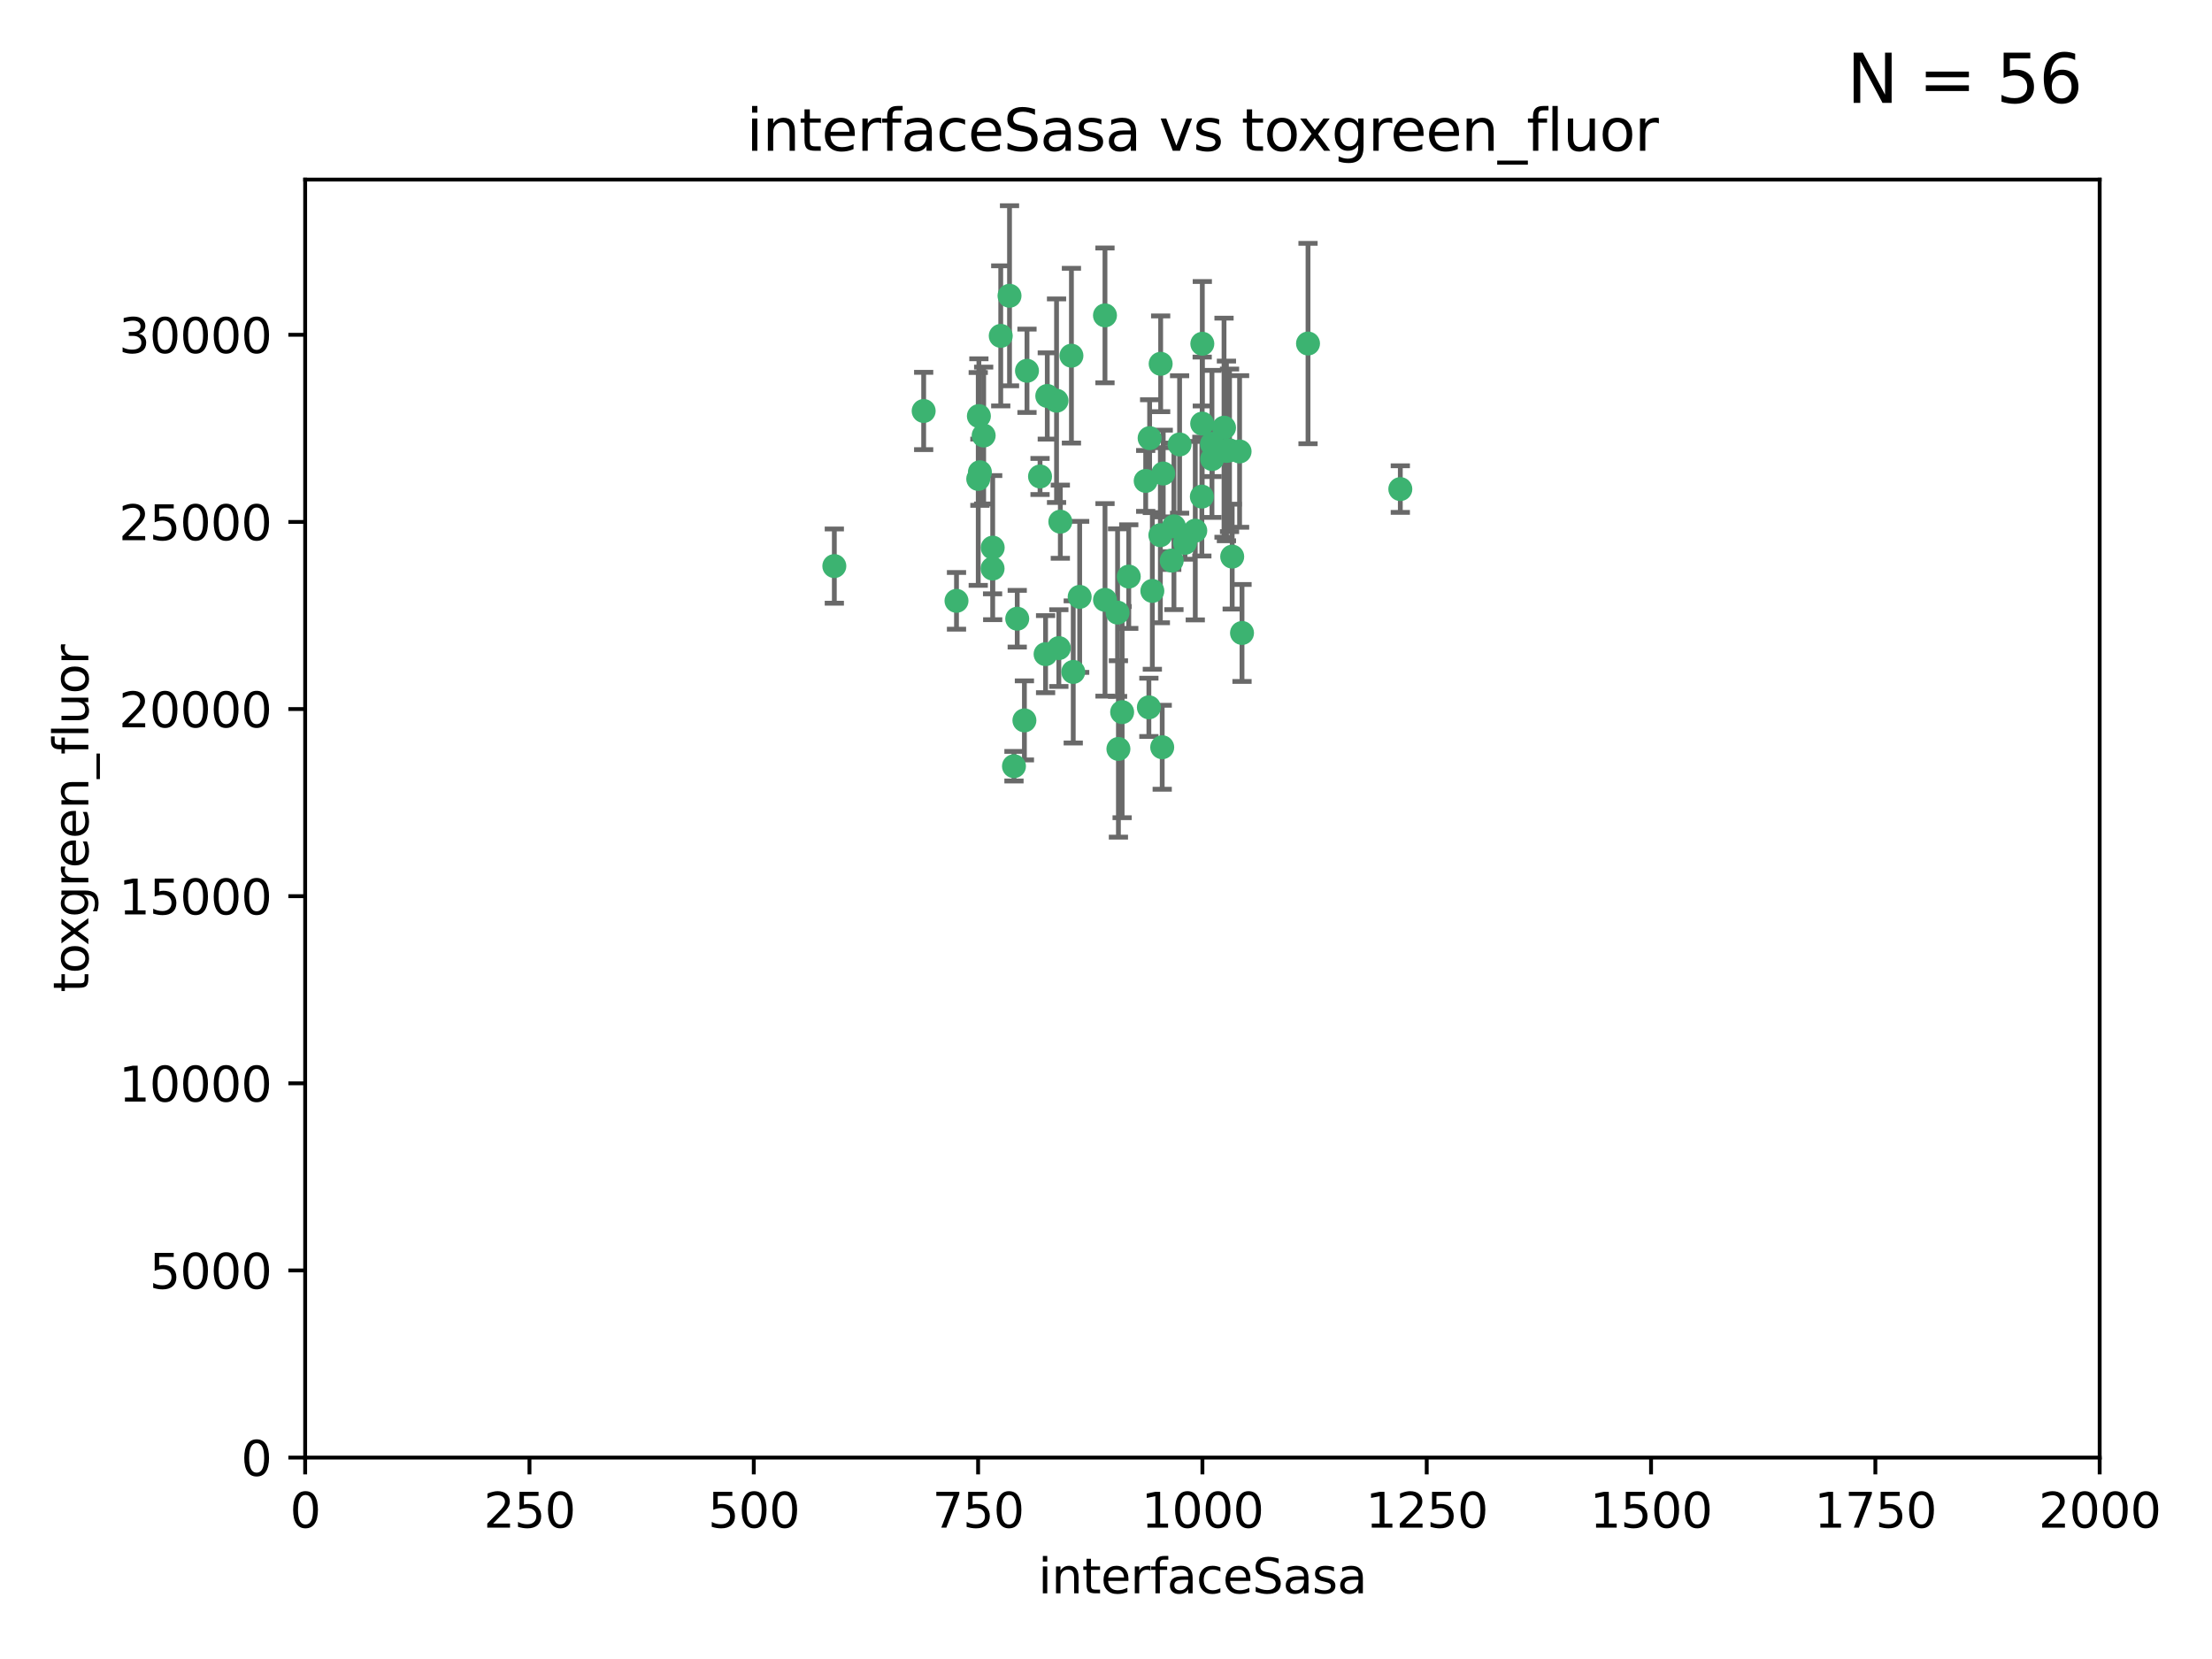 <?xml version="1.0" encoding="utf-8" standalone="no"?>
<!DOCTYPE svg PUBLIC "-//W3C//DTD SVG 1.1//EN"
  "http://www.w3.org/Graphics/SVG/1.1/DTD/svg11.dtd">
<svg xmlns:xlink="http://www.w3.org/1999/xlink" width="460.8pt" height="345.6pt" viewBox="0 0 460.8 345.6" xmlns="http://www.w3.org/2000/svg" version="1.1">
 <defs>
  <style type="text/css">*{stroke-linejoin: round; stroke-linecap: butt}</style>
 </defs>
 <g id="figure_1">
  <g id="patch_1">
   <path d="M 0 345.6 
L 460.8 345.6 
L 460.8 0 
L 0 0 
z
" style="fill: #ffffff"/>
  </g>
  <g id="axes_1">
   <g id="patch_2">
    <path d="M 63.571 303.64 
L 437.4 303.64 
L 437.4 37.411 
L 63.571 37.411 
z
" style="fill: #ffffff"/>
   </g>
   <g id="PathCollection_1">
    <defs>
     <path id="mf16849a283" d="M 0 1.118 
C 0.297 1.118 0.581 1 0.791 0.791 
C 1 0.581 1.118 0.297 1.118 0 
C 1.118 -0.297 1 -0.581 0.791 -0.791 
C 0.581 -1 0.297 -1.118 0 -1.118 
C -0.297 -1.118 -0.581 -1 -0.791 -0.791 
C -1 -0.581 -1.118 -0.297 -1.118 0 
C -1.118 0.297 -1 0.581 -0.791 0.791 
C -0.581 1 -0.297 1.118 0 1.118 
z
" style="stroke: #3cb371"/>
    </defs>
    <g clip-path="url(#p02c63dbb1c)">
     <use xlink:href="#mf16849a283" x="272.484" y="71.562" style="fill: #3cb371; stroke: #3cb371"/>
     <use xlink:href="#mf16849a283" x="242.323" y="98.642" style="fill: #3cb371; stroke: #3cb371"/>
     <use xlink:href="#mf16849a283" x="248.998" y="110.547" style="fill: #3cb371; stroke: #3cb371"/>
     <use xlink:href="#mf16849a283" x="239.489" y="91.274" style="fill: #3cb371; stroke: #3cb371"/>
     <use xlink:href="#mf16849a283" x="250.437" y="88.246" style="fill: #3cb371; stroke: #3cb371"/>
     <use xlink:href="#mf16849a283" x="218.168" y="82.485" style="fill: #3cb371; stroke: #3cb371"/>
     <use xlink:href="#mf16849a283" x="254.987" y="89.097" style="fill: #3cb371; stroke: #3cb371"/>
     <use xlink:href="#mf16849a283" x="220.886" y="108.676" style="fill: #3cb371; stroke: #3cb371"/>
     <use xlink:href="#mf16849a283" x="241.787" y="75.786" style="fill: #3cb371; stroke: #3cb371"/>
     <use xlink:href="#mf16849a283" x="258.229" y="94.046" style="fill: #3cb371; stroke: #3cb371"/>
     <use xlink:href="#mf16849a283" x="232.987" y="156.019" style="fill: #3cb371; stroke: #3cb371"/>
     <use xlink:href="#mf16849a283" x="230.194" y="124.965" style="fill: #3cb371; stroke: #3cb371"/>
     <use xlink:href="#mf16849a283" x="255.489" y="93.933" style="fill: #3cb371; stroke: #3cb371"/>
     <use xlink:href="#mf16849a283" x="256.689" y="115.953" style="fill: #3cb371; stroke: #3cb371"/>
     <use xlink:href="#mf16849a283" x="244.553" y="109.646" style="fill: #3cb371; stroke: #3cb371"/>
     <use xlink:href="#mf16849a283" x="250.368" y="103.453" style="fill: #3cb371; stroke: #3cb371"/>
     <use xlink:href="#mf16849a283" x="230.187" y="65.701" style="fill: #3cb371; stroke: #3cb371"/>
     <use xlink:href="#mf16849a283" x="240.054" y="123.098" style="fill: #3cb371; stroke: #3cb371"/>
     <use xlink:href="#mf16849a283" x="246.854" y="113.087" style="fill: #3cb371; stroke: #3cb371"/>
     <use xlink:href="#mf16849a283" x="223.198" y="74.096" style="fill: #3cb371; stroke: #3cb371"/>
     <use xlink:href="#mf16849a283" x="258.734" y="131.86" style="fill: #3cb371; stroke: #3cb371"/>
     <use xlink:href="#mf16849a283" x="256.134" y="93.812" style="fill: #3cb371; stroke: #3cb371"/>
     <use xlink:href="#mf16849a283" x="233.762" y="148.348" style="fill: #3cb371; stroke: #3cb371"/>
     <use xlink:href="#mf16849a283" x="235.142" y="120.112" style="fill: #3cb371; stroke: #3cb371"/>
     <use xlink:href="#mf16849a283" x="220.097" y="83.475" style="fill: #3cb371; stroke: #3cb371"/>
     <use xlink:href="#mf16849a283" x="241.725" y="111.491" style="fill: #3cb371; stroke: #3cb371"/>
     <use xlink:href="#mf16849a283" x="238.669" y="100.184" style="fill: #3cb371; stroke: #3cb371"/>
     <use xlink:href="#mf16849a283" x="252.51" y="95.627" style="fill: #3cb371; stroke: #3cb371"/>
     <use xlink:href="#mf16849a283" x="206.772" y="118.44" style="fill: #3cb371; stroke: #3cb371"/>
     <use xlink:href="#mf16849a283" x="244.091" y="116.779" style="fill: #3cb371; stroke: #3cb371"/>
     <use xlink:href="#mf16849a283" x="211.908" y="128.887" style="fill: #3cb371; stroke: #3cb371"/>
     <use xlink:href="#mf16849a283" x="213.404" y="150.071" style="fill: #3cb371; stroke: #3cb371"/>
     <use xlink:href="#mf16849a283" x="204.131" y="98.37" style="fill: #3cb371; stroke: #3cb371"/>
     <use xlink:href="#mf16849a283" x="245.731" y="92.588" style="fill: #3cb371; stroke: #3cb371"/>
     <use xlink:href="#mf16849a283" x="216.658" y="99.258" style="fill: #3cb371; stroke: #3cb371"/>
     <use xlink:href="#mf16849a283" x="204.916" y="90.728" style="fill: #3cb371; stroke: #3cb371"/>
     <use xlink:href="#mf16849a283" x="192.417" y="85.613" style="fill: #3cb371; stroke: #3cb371"/>
     <use xlink:href="#mf16849a283" x="206.796" y="114.081" style="fill: #3cb371; stroke: #3cb371"/>
     <use xlink:href="#mf16849a283" x="291.711" y="101.886" style="fill: #3cb371; stroke: #3cb371"/>
     <use xlink:href="#mf16849a283" x="224.916" y="124.337" style="fill: #3cb371; stroke: #3cb371"/>
     <use xlink:href="#mf16849a283" x="250.465" y="71.61" style="fill: #3cb371; stroke: #3cb371"/>
     <use xlink:href="#mf16849a283" x="199.256" y="125.166" style="fill: #3cb371; stroke: #3cb371"/>
     <use xlink:href="#mf16849a283" x="220.577" y="135.009" style="fill: #3cb371; stroke: #3cb371"/>
     <use xlink:href="#mf16849a283" x="242.11" y="155.667" style="fill: #3cb371; stroke: #3cb371"/>
     <use xlink:href="#mf16849a283" x="223.577" y="139.974" style="fill: #3cb371; stroke: #3cb371"/>
     <use xlink:href="#mf16849a283" x="208.473" y="69.968" style="fill: #3cb371; stroke: #3cb371"/>
     <use xlink:href="#mf16849a283" x="203.92" y="86.674" style="fill: #3cb371; stroke: #3cb371"/>
     <use xlink:href="#mf16849a283" x="239.332" y="147.35" style="fill: #3cb371; stroke: #3cb371"/>
     <use xlink:href="#mf16849a283" x="210.301" y="61.614" style="fill: #3cb371; stroke: #3cb371"/>
     <use xlink:href="#mf16849a283" x="252.476" y="92.47" style="fill: #3cb371; stroke: #3cb371"/>
     <use xlink:href="#mf16849a283" x="203.785" y="99.771" style="fill: #3cb371; stroke: #3cb371"/>
     <use xlink:href="#mf16849a283" x="213.94" y="77.242" style="fill: #3cb371; stroke: #3cb371"/>
     <use xlink:href="#mf16849a283" x="211.23" y="159.611" style="fill: #3cb371; stroke: #3cb371"/>
     <use xlink:href="#mf16849a283" x="232.811" y="127.616" style="fill: #3cb371; stroke: #3cb371"/>
     <use xlink:href="#mf16849a283" x="217.815" y="136.272" style="fill: #3cb371; stroke: #3cb371"/>
     <use xlink:href="#mf16849a283" x="173.806" y="117.924" style="fill: #3cb371; stroke: #3cb371"/>
    </g>
   </g>
   <g id="matplotlib.axis_1">
    <g id="xtick_1">
     <g id="line2d_1">
      <defs>
       <path id="m294e68f2b3" d="M 0 0 
L 0 3.5 
" style="stroke: #000000; stroke-width: 0.8"/>
      </defs>
      <g>
       <use xlink:href="#m294e68f2b3" x="63.571" y="303.64" style="stroke: #000000; stroke-width: 0.8"/>
      </g>
     </g>
     <g id="text_1">
      <!-- 0 -->
      <g transform="translate(60.39 318.238)scale(0.1 -0.1)">
       <defs>
        <path id="DejaVuSans-30" d="M 2034 4250 
Q 1547 4250 1301 3770 
Q 1056 3291 1056 2328 
Q 1056 1369 1301 889 
Q 1547 409 2034 409 
Q 2525 409 2770 889 
Q 3016 1369 3016 2328 
Q 3016 3291 2770 3770 
Q 2525 4250 2034 4250 
z
M 2034 4750 
Q 2819 4750 3233 4129 
Q 3647 3509 3647 2328 
Q 3647 1150 3233 529 
Q 2819 -91 2034 -91 
Q 1250 -91 836 529 
Q 422 1150 422 2328 
Q 422 3509 836 4129 
Q 1250 4750 2034 4750 
z
" transform="scale(0.016)"/>
       </defs>
       <use xlink:href="#DejaVuSans-30"/>
      </g>
     </g>
    </g>
    <g id="xtick_2">
     <g id="line2d_2">
      <g>
       <use xlink:href="#m294e68f2b3" x="110.3" y="303.64" style="stroke: #000000; stroke-width: 0.8"/>
      </g>
     </g>
     <g id="text_2">
      <!-- 250 -->
      <g transform="translate(100.756 318.238)scale(0.1 -0.1)">
       <defs>
        <path id="DejaVuSans-32" d="M 1228 531 
L 3431 531 
L 3431 0 
L 469 0 
L 469 531 
Q 828 903 1448 1529 
Q 2069 2156 2228 2338 
Q 2531 2678 2651 2914 
Q 2772 3150 2772 3378 
Q 2772 3750 2511 3984 
Q 2250 4219 1831 4219 
Q 1534 4219 1204 4116 
Q 875 4013 500 3803 
L 500 4441 
Q 881 4594 1212 4672 
Q 1544 4750 1819 4750 
Q 2544 4750 2975 4387 
Q 3406 4025 3406 3419 
Q 3406 3131 3298 2873 
Q 3191 2616 2906 2266 
Q 2828 2175 2409 1742 
Q 1991 1309 1228 531 
z
" transform="scale(0.016)"/>
        <path id="DejaVuSans-35" d="M 691 4666 
L 3169 4666 
L 3169 4134 
L 1269 4134 
L 1269 2991 
Q 1406 3038 1543 3061 
Q 1681 3084 1819 3084 
Q 2600 3084 3056 2656 
Q 3513 2228 3513 1497 
Q 3513 744 3044 326 
Q 2575 -91 1722 -91 
Q 1428 -91 1123 -41 
Q 819 9 494 109 
L 494 744 
Q 775 591 1075 516 
Q 1375 441 1709 441 
Q 2250 441 2565 725 
Q 2881 1009 2881 1497 
Q 2881 1984 2565 2268 
Q 2250 2553 1709 2553 
Q 1456 2553 1204 2497 
Q 953 2441 691 2322 
L 691 4666 
z
" transform="scale(0.016)"/>
       </defs>
       <use xlink:href="#DejaVuSans-32"/>
       <use xlink:href="#DejaVuSans-35" x="63.623"/>
       <use xlink:href="#DejaVuSans-30" x="127.246"/>
      </g>
     </g>
    </g>
    <g id="xtick_3">
     <g id="line2d_3">
      <g>
       <use xlink:href="#m294e68f2b3" x="157.028" y="303.64" style="stroke: #000000; stroke-width: 0.8"/>
      </g>
     </g>
     <g id="text_3">
      <!-- 500 -->
      <g transform="translate(147.485 318.238)scale(0.1 -0.1)">
       <use xlink:href="#DejaVuSans-35"/>
       <use xlink:href="#DejaVuSans-30" x="63.623"/>
       <use xlink:href="#DejaVuSans-30" x="127.246"/>
      </g>
     </g>
    </g>
    <g id="xtick_4">
     <g id="line2d_4">
      <g>
       <use xlink:href="#m294e68f2b3" x="203.757" y="303.64" style="stroke: #000000; stroke-width: 0.8"/>
      </g>
     </g>
     <g id="text_4">
      <!-- 750 -->
      <g transform="translate(194.213 318.238)scale(0.1 -0.1)">
       <defs>
        <path id="DejaVuSans-37" d="M 525 4666 
L 3525 4666 
L 3525 4397 
L 1831 0 
L 1172 0 
L 2766 4134 
L 525 4134 
L 525 4666 
z
" transform="scale(0.016)"/>
       </defs>
       <use xlink:href="#DejaVuSans-37"/>
       <use xlink:href="#DejaVuSans-35" x="63.623"/>
       <use xlink:href="#DejaVuSans-30" x="127.246"/>
      </g>
     </g>
    </g>
    <g id="xtick_5">
     <g id="line2d_5">
      <g>
       <use xlink:href="#m294e68f2b3" x="250.486" y="303.64" style="stroke: #000000; stroke-width: 0.8"/>
      </g>
     </g>
     <g id="text_5">
      <!-- 1000 -->
      <g transform="translate(237.761 318.238)scale(0.1 -0.1)">
       <defs>
        <path id="DejaVuSans-31" d="M 794 531 
L 1825 531 
L 1825 4091 
L 703 3866 
L 703 4441 
L 1819 4666 
L 2450 4666 
L 2450 531 
L 3481 531 
L 3481 0 
L 794 0 
L 794 531 
z
" transform="scale(0.016)"/>
       </defs>
       <use xlink:href="#DejaVuSans-31"/>
       <use xlink:href="#DejaVuSans-30" x="63.623"/>
       <use xlink:href="#DejaVuSans-30" x="127.246"/>
       <use xlink:href="#DejaVuSans-30" x="190.869"/>
      </g>
     </g>
    </g>
    <g id="xtick_6">
     <g id="line2d_6">
      <g>
       <use xlink:href="#m294e68f2b3" x="297.214" y="303.64" style="stroke: #000000; stroke-width: 0.8"/>
      </g>
     </g>
     <g id="text_6">
      <!-- 1250 -->
      <g transform="translate(284.489 318.238)scale(0.1 -0.1)">
       <use xlink:href="#DejaVuSans-31"/>
       <use xlink:href="#DejaVuSans-32" x="63.623"/>
       <use xlink:href="#DejaVuSans-35" x="127.246"/>
       <use xlink:href="#DejaVuSans-30" x="190.869"/>
      </g>
     </g>
    </g>
    <g id="xtick_7">
     <g id="line2d_7">
      <g>
       <use xlink:href="#m294e68f2b3" x="343.943" y="303.64" style="stroke: #000000; stroke-width: 0.8"/>
      </g>
     </g>
     <g id="text_7">
      <!-- 1500 -->
      <g transform="translate(331.218 318.238)scale(0.1 -0.1)">
       <use xlink:href="#DejaVuSans-31"/>
       <use xlink:href="#DejaVuSans-35" x="63.623"/>
       <use xlink:href="#DejaVuSans-30" x="127.246"/>
       <use xlink:href="#DejaVuSans-30" x="190.869"/>
      </g>
     </g>
    </g>
    <g id="xtick_8">
     <g id="line2d_8">
      <g>
       <use xlink:href="#m294e68f2b3" x="390.671" y="303.64" style="stroke: #000000; stroke-width: 0.8"/>
      </g>
     </g>
     <g id="text_8">
      <!-- 1750 -->
      <g transform="translate(377.946 318.238)scale(0.1 -0.1)">
       <use xlink:href="#DejaVuSans-31"/>
       <use xlink:href="#DejaVuSans-37" x="63.623"/>
       <use xlink:href="#DejaVuSans-35" x="127.246"/>
       <use xlink:href="#DejaVuSans-30" x="190.869"/>
      </g>
     </g>
    </g>
    <g id="xtick_9">
     <g id="line2d_9">
      <g>
       <use xlink:href="#m294e68f2b3" x="437.4" y="303.64" style="stroke: #000000; stroke-width: 0.8"/>
      </g>
     </g>
     <g id="text_9">
      <!-- 2000 -->
      <g transform="translate(424.675 318.238)scale(0.1 -0.1)">
       <use xlink:href="#DejaVuSans-32"/>
       <use xlink:href="#DejaVuSans-30" x="63.623"/>
       <use xlink:href="#DejaVuSans-30" x="127.246"/>
       <use xlink:href="#DejaVuSans-30" x="190.869"/>
      </g>
     </g>
    </g>
    <g id="text_10">
     <!-- interfaceSasa -->
     <g transform="translate(216.279 331.917)scale(0.1 -0.1)">
      <defs>
       <path id="DejaVuSans-69" d="M 603 3500 
L 1178 3500 
L 1178 0 
L 603 0 
L 603 3500 
z
M 603 4863 
L 1178 4863 
L 1178 4134 
L 603 4134 
L 603 4863 
z
" transform="scale(0.016)"/>
       <path id="DejaVuSans-6e" d="M 3513 2113 
L 3513 0 
L 2938 0 
L 2938 2094 
Q 2938 2591 2744 2837 
Q 2550 3084 2163 3084 
Q 1697 3084 1428 2787 
Q 1159 2491 1159 1978 
L 1159 0 
L 581 0 
L 581 3500 
L 1159 3500 
L 1159 2956 
Q 1366 3272 1645 3428 
Q 1925 3584 2291 3584 
Q 2894 3584 3203 3211 
Q 3513 2838 3513 2113 
z
" transform="scale(0.016)"/>
       <path id="DejaVuSans-74" d="M 1172 4494 
L 1172 3500 
L 2356 3500 
L 2356 3053 
L 1172 3053 
L 1172 1153 
Q 1172 725 1289 603 
Q 1406 481 1766 481 
L 2356 481 
L 2356 0 
L 1766 0 
Q 1100 0 847 248 
Q 594 497 594 1153 
L 594 3053 
L 172 3053 
L 172 3500 
L 594 3500 
L 594 4494 
L 1172 4494 
z
" transform="scale(0.016)"/>
       <path id="DejaVuSans-65" d="M 3597 1894 
L 3597 1613 
L 953 1613 
Q 991 1019 1311 708 
Q 1631 397 2203 397 
Q 2534 397 2845 478 
Q 3156 559 3463 722 
L 3463 178 
Q 3153 47 2828 -22 
Q 2503 -91 2169 -91 
Q 1331 -91 842 396 
Q 353 884 353 1716 
Q 353 2575 817 3079 
Q 1281 3584 2069 3584 
Q 2775 3584 3186 3129 
Q 3597 2675 3597 1894 
z
M 3022 2063 
Q 3016 2534 2758 2815 
Q 2500 3097 2075 3097 
Q 1594 3097 1305 2825 
Q 1016 2553 972 2059 
L 3022 2063 
z
" transform="scale(0.016)"/>
       <path id="DejaVuSans-72" d="M 2631 2963 
Q 2534 3019 2420 3045 
Q 2306 3072 2169 3072 
Q 1681 3072 1420 2755 
Q 1159 2438 1159 1844 
L 1159 0 
L 581 0 
L 581 3500 
L 1159 3500 
L 1159 2956 
Q 1341 3275 1631 3429 
Q 1922 3584 2338 3584 
Q 2397 3584 2469 3576 
Q 2541 3569 2628 3553 
L 2631 2963 
z
" transform="scale(0.016)"/>
       <path id="DejaVuSans-66" d="M 2375 4863 
L 2375 4384 
L 1825 4384 
Q 1516 4384 1395 4259 
Q 1275 4134 1275 3809 
L 1275 3500 
L 2222 3500 
L 2222 3053 
L 1275 3053 
L 1275 0 
L 697 0 
L 697 3053 
L 147 3053 
L 147 3500 
L 697 3500 
L 697 3744 
Q 697 4328 969 4595 
Q 1241 4863 1831 4863 
L 2375 4863 
z
" transform="scale(0.016)"/>
       <path id="DejaVuSans-61" d="M 2194 1759 
Q 1497 1759 1228 1600 
Q 959 1441 959 1056 
Q 959 750 1161 570 
Q 1363 391 1709 391 
Q 2188 391 2477 730 
Q 2766 1069 2766 1631 
L 2766 1759 
L 2194 1759 
z
M 3341 1997 
L 3341 0 
L 2766 0 
L 2766 531 
Q 2569 213 2275 61 
Q 1981 -91 1556 -91 
Q 1019 -91 701 211 
Q 384 513 384 1019 
Q 384 1609 779 1909 
Q 1175 2209 1959 2209 
L 2766 2209 
L 2766 2266 
Q 2766 2663 2505 2880 
Q 2244 3097 1772 3097 
Q 1472 3097 1187 3025 
Q 903 2953 641 2809 
L 641 3341 
Q 956 3463 1253 3523 
Q 1550 3584 1831 3584 
Q 2591 3584 2966 3190 
Q 3341 2797 3341 1997 
z
" transform="scale(0.016)"/>
       <path id="DejaVuSans-63" d="M 3122 3366 
L 3122 2828 
Q 2878 2963 2633 3030 
Q 2388 3097 2138 3097 
Q 1578 3097 1268 2742 
Q 959 2388 959 1747 
Q 959 1106 1268 751 
Q 1578 397 2138 397 
Q 2388 397 2633 464 
Q 2878 531 3122 666 
L 3122 134 
Q 2881 22 2623 -34 
Q 2366 -91 2075 -91 
Q 1284 -91 818 406 
Q 353 903 353 1747 
Q 353 2603 823 3093 
Q 1294 3584 2113 3584 
Q 2378 3584 2631 3529 
Q 2884 3475 3122 3366 
z
" transform="scale(0.016)"/>
       <path id="DejaVuSans-53" d="M 3425 4513 
L 3425 3897 
Q 3066 4069 2747 4153 
Q 2428 4238 2131 4238 
Q 1616 4238 1336 4038 
Q 1056 3838 1056 3469 
Q 1056 3159 1242 3001 
Q 1428 2844 1947 2747 
L 2328 2669 
Q 3034 2534 3370 2195 
Q 3706 1856 3706 1288 
Q 3706 609 3251 259 
Q 2797 -91 1919 -91 
Q 1588 -91 1214 -16 
Q 841 59 441 206 
L 441 856 
Q 825 641 1194 531 
Q 1563 422 1919 422 
Q 2459 422 2753 634 
Q 3047 847 3047 1241 
Q 3047 1584 2836 1778 
Q 2625 1972 2144 2069 
L 1759 2144 
Q 1053 2284 737 2584 
Q 422 2884 422 3419 
Q 422 4038 858 4394 
Q 1294 4750 2059 4750 
Q 2388 4750 2728 4690 
Q 3069 4631 3425 4513 
z
" transform="scale(0.016)"/>
       <path id="DejaVuSans-73" d="M 2834 3397 
L 2834 2853 
Q 2591 2978 2328 3040 
Q 2066 3103 1784 3103 
Q 1356 3103 1142 2972 
Q 928 2841 928 2578 
Q 928 2378 1081 2264 
Q 1234 2150 1697 2047 
L 1894 2003 
Q 2506 1872 2764 1633 
Q 3022 1394 3022 966 
Q 3022 478 2636 193 
Q 2250 -91 1575 -91 
Q 1294 -91 989 -36 
Q 684 19 347 128 
L 347 722 
Q 666 556 975 473 
Q 1284 391 1588 391 
Q 1994 391 2212 530 
Q 2431 669 2431 922 
Q 2431 1156 2273 1281 
Q 2116 1406 1581 1522 
L 1381 1569 
Q 847 1681 609 1914 
Q 372 2147 372 2553 
Q 372 3047 722 3315 
Q 1072 3584 1716 3584 
Q 2034 3584 2315 3537 
Q 2597 3491 2834 3397 
z
" transform="scale(0.016)"/>
      </defs>
      <use xlink:href="#DejaVuSans-69"/>
      <use xlink:href="#DejaVuSans-6e" x="27.783"/>
      <use xlink:href="#DejaVuSans-74" x="91.162"/>
      <use xlink:href="#DejaVuSans-65" x="130.371"/>
      <use xlink:href="#DejaVuSans-72" x="191.895"/>
      <use xlink:href="#DejaVuSans-66" x="233.008"/>
      <use xlink:href="#DejaVuSans-61" x="268.213"/>
      <use xlink:href="#DejaVuSans-63" x="329.492"/>
      <use xlink:href="#DejaVuSans-65" x="384.473"/>
      <use xlink:href="#DejaVuSans-53" x="445.996"/>
      <use xlink:href="#DejaVuSans-61" x="509.473"/>
      <use xlink:href="#DejaVuSans-73" x="570.752"/>
      <use xlink:href="#DejaVuSans-61" x="622.852"/>
     </g>
    </g>
   </g>
   <g id="matplotlib.axis_2">
    <g id="ytick_1">
     <g id="line2d_10">
      <defs>
       <path id="mb3a1e93d91" d="M 0 0 
L -3.5 0 
" style="stroke: #000000; stroke-width: 0.8"/>
      </defs>
      <g>
       <use xlink:href="#mb3a1e93d91" x="63.571" y="303.64" style="stroke: #000000; stroke-width: 0.8"/>
      </g>
     </g>
     <g id="text_11">
      <!-- 0 -->
      <g transform="translate(50.209 307.439)scale(0.1 -0.1)">
       <use xlink:href="#DejaVuSans-30"/>
      </g>
     </g>
    </g>
    <g id="ytick_2">
     <g id="line2d_11">
      <g>
       <use xlink:href="#mb3a1e93d91" x="63.571" y="264.657" style="stroke: #000000; stroke-width: 0.8"/>
      </g>
     </g>
     <g id="text_12">
      <!-- 5000 -->
      <g transform="translate(31.121 268.457)scale(0.1 -0.1)">
       <use xlink:href="#DejaVuSans-35"/>
       <use xlink:href="#DejaVuSans-30" x="63.623"/>
       <use xlink:href="#DejaVuSans-30" x="127.246"/>
       <use xlink:href="#DejaVuSans-30" x="190.869"/>
      </g>
     </g>
    </g>
    <g id="ytick_3">
     <g id="line2d_12">
      <g>
       <use xlink:href="#mb3a1e93d91" x="63.571" y="225.675" style="stroke: #000000; stroke-width: 0.8"/>
      </g>
     </g>
     <g id="text_13">
      <!-- 10000 -->
      <g transform="translate(24.759 229.474)scale(0.1 -0.1)">
       <use xlink:href="#DejaVuSans-31"/>
       <use xlink:href="#DejaVuSans-30" x="63.623"/>
       <use xlink:href="#DejaVuSans-30" x="127.246"/>
       <use xlink:href="#DejaVuSans-30" x="190.869"/>
       <use xlink:href="#DejaVuSans-30" x="254.492"/>
      </g>
     </g>
    </g>
    <g id="ytick_4">
     <g id="line2d_13">
      <g>
       <use xlink:href="#mb3a1e93d91" x="63.571" y="186.692" style="stroke: #000000; stroke-width: 0.8"/>
      </g>
     </g>
     <g id="text_14">
      <!-- 15000 -->
      <g transform="translate(24.759 190.492)scale(0.1 -0.1)">
       <use xlink:href="#DejaVuSans-31"/>
       <use xlink:href="#DejaVuSans-35" x="63.623"/>
       <use xlink:href="#DejaVuSans-30" x="127.246"/>
       <use xlink:href="#DejaVuSans-30" x="190.869"/>
       <use xlink:href="#DejaVuSans-30" x="254.492"/>
      </g>
     </g>
    </g>
    <g id="ytick_5">
     <g id="line2d_14">
      <g>
       <use xlink:href="#mb3a1e93d91" x="63.571" y="147.71" style="stroke: #000000; stroke-width: 0.8"/>
      </g>
     </g>
     <g id="text_15">
      <!-- 20000 -->
      <g transform="translate(24.759 151.509)scale(0.1 -0.1)">
       <use xlink:href="#DejaVuSans-32"/>
       <use xlink:href="#DejaVuSans-30" x="63.623"/>
       <use xlink:href="#DejaVuSans-30" x="127.246"/>
       <use xlink:href="#DejaVuSans-30" x="190.869"/>
       <use xlink:href="#DejaVuSans-30" x="254.492"/>
      </g>
     </g>
    </g>
    <g id="ytick_6">
     <g id="line2d_15">
      <g>
       <use xlink:href="#mb3a1e93d91" x="63.571" y="108.727" style="stroke: #000000; stroke-width: 0.8"/>
      </g>
     </g>
     <g id="text_16">
      <!-- 25000 -->
      <g transform="translate(24.759 112.527)scale(0.1 -0.1)">
       <use xlink:href="#DejaVuSans-32"/>
       <use xlink:href="#DejaVuSans-35" x="63.623"/>
       <use xlink:href="#DejaVuSans-30" x="127.246"/>
       <use xlink:href="#DejaVuSans-30" x="190.869"/>
       <use xlink:href="#DejaVuSans-30" x="254.492"/>
      </g>
     </g>
    </g>
    <g id="ytick_7">
     <g id="line2d_16">
      <g>
       <use xlink:href="#mb3a1e93d91" x="63.571" y="69.745" style="stroke: #000000; stroke-width: 0.8"/>
      </g>
     </g>
     <g id="text_17">
      <!-- 30000 -->
      <g transform="translate(24.759 73.544)scale(0.1 -0.1)">
       <defs>
        <path id="DejaVuSans-33" d="M 2597 2516 
Q 3050 2419 3304 2112 
Q 3559 1806 3559 1356 
Q 3559 666 3084 287 
Q 2609 -91 1734 -91 
Q 1441 -91 1130 -33 
Q 819 25 488 141 
L 488 750 
Q 750 597 1062 519 
Q 1375 441 1716 441 
Q 2309 441 2620 675 
Q 2931 909 2931 1356 
Q 2931 1769 2642 2001 
Q 2353 2234 1838 2234 
L 1294 2234 
L 1294 2753 
L 1863 2753 
Q 2328 2753 2575 2939 
Q 2822 3125 2822 3475 
Q 2822 3834 2567 4026 
Q 2313 4219 1838 4219 
Q 1578 4219 1281 4162 
Q 984 4106 628 3988 
L 628 4550 
Q 988 4650 1302 4700 
Q 1616 4750 1894 4750 
Q 2613 4750 3031 4423 
Q 3450 4097 3450 3541 
Q 3450 3153 3228 2886 
Q 3006 2619 2597 2516 
z
" transform="scale(0.016)"/>
       </defs>
       <use xlink:href="#DejaVuSans-33"/>
       <use xlink:href="#DejaVuSans-30" x="63.623"/>
       <use xlink:href="#DejaVuSans-30" x="127.246"/>
       <use xlink:href="#DejaVuSans-30" x="190.869"/>
       <use xlink:href="#DejaVuSans-30" x="254.492"/>
      </g>
     </g>
    </g>
    <g id="text_18">
     <!-- toxgreen_fluor -->
     <g transform="translate(18.401 206.72)rotate(-90)scale(0.1 -0.1)">
      <defs>
       <path id="DejaVuSans-6f" d="M 1959 3097 
Q 1497 3097 1228 2736 
Q 959 2375 959 1747 
Q 959 1119 1226 758 
Q 1494 397 1959 397 
Q 2419 397 2687 759 
Q 2956 1122 2956 1747 
Q 2956 2369 2687 2733 
Q 2419 3097 1959 3097 
z
M 1959 3584 
Q 2709 3584 3137 3096 
Q 3566 2609 3566 1747 
Q 3566 888 3137 398 
Q 2709 -91 1959 -91 
Q 1206 -91 779 398 
Q 353 888 353 1747 
Q 353 2609 779 3096 
Q 1206 3584 1959 3584 
z
" transform="scale(0.016)"/>
       <path id="DejaVuSans-78" d="M 3513 3500 
L 2247 1797 
L 3578 0 
L 2900 0 
L 1881 1375 
L 863 0 
L 184 0 
L 1544 1831 
L 300 3500 
L 978 3500 
L 1906 2253 
L 2834 3500 
L 3513 3500 
z
" transform="scale(0.016)"/>
       <path id="DejaVuSans-67" d="M 2906 1791 
Q 2906 2416 2648 2759 
Q 2391 3103 1925 3103 
Q 1463 3103 1205 2759 
Q 947 2416 947 1791 
Q 947 1169 1205 825 
Q 1463 481 1925 481 
Q 2391 481 2648 825 
Q 2906 1169 2906 1791 
z
M 3481 434 
Q 3481 -459 3084 -895 
Q 2688 -1331 1869 -1331 
Q 1566 -1331 1297 -1286 
Q 1028 -1241 775 -1147 
L 775 -588 
Q 1028 -725 1275 -790 
Q 1522 -856 1778 -856 
Q 2344 -856 2625 -561 
Q 2906 -266 2906 331 
L 2906 616 
Q 2728 306 2450 153 
Q 2172 0 1784 0 
Q 1141 0 747 490 
Q 353 981 353 1791 
Q 353 2603 747 3093 
Q 1141 3584 1784 3584 
Q 2172 3584 2450 3431 
Q 2728 3278 2906 2969 
L 2906 3500 
L 3481 3500 
L 3481 434 
z
" transform="scale(0.016)"/>
       <path id="DejaVuSans-5f" d="M 3263 -1063 
L 3263 -1509 
L -63 -1509 
L -63 -1063 
L 3263 -1063 
z
" transform="scale(0.016)"/>
       <path id="DejaVuSans-6c" d="M 603 4863 
L 1178 4863 
L 1178 0 
L 603 0 
L 603 4863 
z
" transform="scale(0.016)"/>
       <path id="DejaVuSans-75" d="M 544 1381 
L 544 3500 
L 1119 3500 
L 1119 1403 
Q 1119 906 1312 657 
Q 1506 409 1894 409 
Q 2359 409 2629 706 
Q 2900 1003 2900 1516 
L 2900 3500 
L 3475 3500 
L 3475 0 
L 2900 0 
L 2900 538 
Q 2691 219 2414 64 
Q 2138 -91 1772 -91 
Q 1169 -91 856 284 
Q 544 659 544 1381 
z
M 1991 3584 
L 1991 3584 
z
" transform="scale(0.016)"/>
      </defs>
      <use xlink:href="#DejaVuSans-74"/>
      <use xlink:href="#DejaVuSans-6f" x="39.209"/>
      <use xlink:href="#DejaVuSans-78" x="97.266"/>
      <use xlink:href="#DejaVuSans-67" x="156.445"/>
      <use xlink:href="#DejaVuSans-72" x="219.922"/>
      <use xlink:href="#DejaVuSans-65" x="258.785"/>
      <use xlink:href="#DejaVuSans-65" x="320.309"/>
      <use xlink:href="#DejaVuSans-6e" x="381.832"/>
      <use xlink:href="#DejaVuSans-5f" x="445.211"/>
      <use xlink:href="#DejaVuSans-66" x="495.211"/>
      <use xlink:href="#DejaVuSans-6c" x="530.416"/>
      <use xlink:href="#DejaVuSans-75" x="558.199"/>
      <use xlink:href="#DejaVuSans-6f" x="621.578"/>
      <use xlink:href="#DejaVuSans-72" x="682.76"/>
     </g>
    </g>
   </g>
   <g id="LineCollection_1">
    <path d="M 272.484 92.434 
L 272.484 50.691 
" clip-path="url(#p02c63dbb1c)" style="fill: none; stroke: #696969"/>
    <path d="M 242.323 107.67 
L 242.323 89.613 
" clip-path="url(#p02c63dbb1c)" style="fill: none; stroke: #696969"/>
    <path d="M 248.998 129.134 
L 248.998 91.959 
" clip-path="url(#p02c63dbb1c)" style="fill: none; stroke: #696969"/>
    <path d="M 239.489 99.274 
L 239.489 83.274 
" clip-path="url(#p02c63dbb1c)" style="fill: none; stroke: #696969"/>
    <path d="M 250.437 102.106 
L 250.437 74.386 
" clip-path="url(#p02c63dbb1c)" style="fill: none; stroke: #696969"/>
    <path d="M 218.168 91.472 
L 218.168 73.498 
" clip-path="url(#p02c63dbb1c)" style="fill: none; stroke: #696969"/>
    <path d="M 254.987 111.917 
L 254.987 66.277 
" clip-path="url(#p02c63dbb1c)" style="fill: none; stroke: #696969"/>
    <path d="M 220.886 116.296 
L 220.886 101.057 
" clip-path="url(#p02c63dbb1c)" style="fill: none; stroke: #696969"/>
    <path d="M 241.787 85.756 
L 241.787 65.815 
" clip-path="url(#p02c63dbb1c)" style="fill: none; stroke: #696969"/>
    <path d="M 258.229 109.836 
L 258.229 78.257 
" clip-path="url(#p02c63dbb1c)" style="fill: none; stroke: #696969"/>
    <path d="M 232.987 174.39 
L 232.987 137.647 
" clip-path="url(#p02c63dbb1c)" style="fill: none; stroke: #696969"/>
    <path d="M 230.194 145.018 
L 230.194 104.912 
" clip-path="url(#p02c63dbb1c)" style="fill: none; stroke: #696969"/>
    <path d="M 255.489 112.649 
L 255.489 75.218 
" clip-path="url(#p02c63dbb1c)" style="fill: none; stroke: #696969"/>
    <path d="M 256.689 126.872 
L 256.689 105.035 
" clip-path="url(#p02c63dbb1c)" style="fill: none; stroke: #696969"/>
    <path d="M 244.553 126.988 
L 244.553 92.305 
" clip-path="url(#p02c63dbb1c)" style="fill: none; stroke: #696969"/>
    <path d="M 250.368 115.826 
L 250.368 91.08 
" clip-path="url(#p02c63dbb1c)" style="fill: none; stroke: #696969"/>
    <path d="M 230.187 79.742 
L 230.187 51.66 
" clip-path="url(#p02c63dbb1c)" style="fill: none; stroke: #696969"/>
    <path d="M 240.054 139.415 
L 240.054 106.782 
" clip-path="url(#p02c63dbb1c)" style="fill: none; stroke: #696969"/>
    <path d="M 246.854 116.499 
L 246.854 109.675 
" clip-path="url(#p02c63dbb1c)" style="fill: none; stroke: #696969"/>
    <path d="M 223.198 92.297 
L 223.198 55.894 
" clip-path="url(#p02c63dbb1c)" style="fill: none; stroke: #696969"/>
    <path d="M 258.734 141.961 
L 258.734 121.758 
" clip-path="url(#p02c63dbb1c)" style="fill: none; stroke: #696969"/>
    <path d="M 256.134 110.745 
L 256.134 76.878 
" clip-path="url(#p02c63dbb1c)" style="fill: none; stroke: #696969"/>
    <path d="M 233.762 170.344 
L 233.762 126.351 
" clip-path="url(#p02c63dbb1c)" style="fill: none; stroke: #696969"/>
    <path d="M 235.142 130.905 
L 235.142 109.318 
" clip-path="url(#p02c63dbb1c)" style="fill: none; stroke: #696969"/>
    <path d="M 220.097 104.677 
L 220.097 62.273 
" clip-path="url(#p02c63dbb1c)" style="fill: none; stroke: #696969"/>
    <path d="M 241.725 129.731 
L 241.725 93.252 
" clip-path="url(#p02c63dbb1c)" style="fill: none; stroke: #696969"/>
    <path d="M 238.669 106.525 
L 238.669 93.844 
" clip-path="url(#p02c63dbb1c)" style="fill: none; stroke: #696969"/>
    <path d="M 252.51 99.275 
L 252.51 91.979 
" clip-path="url(#p02c63dbb1c)" style="fill: none; stroke: #696969"/>
    <path d="M 206.772 123.705 
L 206.772 113.176 
" clip-path="url(#p02c63dbb1c)" style="fill: none; stroke: #696969"/>
    <path d="M 244.091 118.632 
L 244.091 114.926 
" clip-path="url(#p02c63dbb1c)" style="fill: none; stroke: #696969"/>
    <path d="M 211.908 134.795 
L 211.908 122.98 
" clip-path="url(#p02c63dbb1c)" style="fill: none; stroke: #696969"/>
    <path d="M 213.404 158.308 
L 213.404 141.834 
" clip-path="url(#p02c63dbb1c)" style="fill: none; stroke: #696969"/>
    <path d="M 204.131 105.271 
L 204.131 91.469 
" clip-path="url(#p02c63dbb1c)" style="fill: none; stroke: #696969"/>
    <path d="M 245.731 106.902 
L 245.731 78.274 
" clip-path="url(#p02c63dbb1c)" style="fill: none; stroke: #696969"/>
    <path d="M 216.658 103.014 
L 216.658 95.503 
" clip-path="url(#p02c63dbb1c)" style="fill: none; stroke: #696969"/>
    <path d="M 204.916 104.986 
L 204.916 76.471 
" clip-path="url(#p02c63dbb1c)" style="fill: none; stroke: #696969"/>
    <path d="M 192.417 93.665 
L 192.417 77.561 
" clip-path="url(#p02c63dbb1c)" style="fill: none; stroke: #696969"/>
    <path d="M 206.796 129.091 
L 206.796 99.071 
" clip-path="url(#p02c63dbb1c)" style="fill: none; stroke: #696969"/>
    <path d="M 291.711 106.741 
L 291.711 97.032 
" clip-path="url(#p02c63dbb1c)" style="fill: none; stroke: #696969"/>
    <path d="M 224.916 140.07 
L 224.916 108.604 
" clip-path="url(#p02c63dbb1c)" style="fill: none; stroke: #696969"/>
    <path d="M 250.465 84.576 
L 250.465 58.645 
" clip-path="url(#p02c63dbb1c)" style="fill: none; stroke: #696969"/>
    <path d="M 199.256 131.074 
L 199.256 119.258 
" clip-path="url(#p02c63dbb1c)" style="fill: none; stroke: #696969"/>
    <path d="M 220.577 142.998 
L 220.577 127.019 
" clip-path="url(#p02c63dbb1c)" style="fill: none; stroke: #696969"/>
    <path d="M 242.11 164.412 
L 242.11 146.922 
" clip-path="url(#p02c63dbb1c)" style="fill: none; stroke: #696969"/>
    <path d="M 223.577 154.78 
L 223.577 125.169 
" clip-path="url(#p02c63dbb1c)" style="fill: none; stroke: #696969"/>
    <path d="M 208.473 84.559 
L 208.473 55.377 
" clip-path="url(#p02c63dbb1c)" style="fill: none; stroke: #696969"/>
    <path d="M 203.92 98.61 
L 203.92 74.738 
" clip-path="url(#p02c63dbb1c)" style="fill: none; stroke: #696969"/>
    <path d="M 239.332 153.421 
L 239.332 141.28 
" clip-path="url(#p02c63dbb1c)" style="fill: none; stroke: #696969"/>
    <path d="M 210.301 80.373 
L 210.301 42.855 
" clip-path="url(#p02c63dbb1c)" style="fill: none; stroke: #696969"/>
    <path d="M 252.476 107.782 
L 252.476 77.157 
" clip-path="url(#p02c63dbb1c)" style="fill: none; stroke: #696969"/>
    <path d="M 203.785 121.938 
L 203.785 77.604 
" clip-path="url(#p02c63dbb1c)" style="fill: none; stroke: #696969"/>
    <path d="M 213.94 85.92 
L 213.94 68.563 
" clip-path="url(#p02c63dbb1c)" style="fill: none; stroke: #696969"/>
    <path d="M 211.23 162.693 
L 211.23 156.529 
" clip-path="url(#p02c63dbb1c)" style="fill: none; stroke: #696969"/>
    <path d="M 232.811 145.069 
L 232.811 110.164 
" clip-path="url(#p02c63dbb1c)" style="fill: none; stroke: #696969"/>
    <path d="M 217.815 144.297 
L 217.815 128.247 
" clip-path="url(#p02c63dbb1c)" style="fill: none; stroke: #696969"/>
    <path d="M 173.806 125.655 
L 173.806 110.192 
" clip-path="url(#p02c63dbb1c)" style="fill: none; stroke: #696969"/>
   </g>
   <g id="line2d_17">
    <defs>
     <path id="m6582979df4" d="M 2 0 
L -2 -0 
" style="stroke: #696969"/>
    </defs>
    <g clip-path="url(#p02c63dbb1c)">
     <use xlink:href="#m6582979df4" x="272.484" y="92.434" style="fill: #696969; stroke: #696969"/>
     <use xlink:href="#m6582979df4" x="242.323" y="107.67" style="fill: #696969; stroke: #696969"/>
     <use xlink:href="#m6582979df4" x="248.998" y="129.134" style="fill: #696969; stroke: #696969"/>
     <use xlink:href="#m6582979df4" x="239.489" y="99.274" style="fill: #696969; stroke: #696969"/>
     <use xlink:href="#m6582979df4" x="250.437" y="102.106" style="fill: #696969; stroke: #696969"/>
     <use xlink:href="#m6582979df4" x="218.168" y="91.472" style="fill: #696969; stroke: #696969"/>
     <use xlink:href="#m6582979df4" x="254.987" y="111.917" style="fill: #696969; stroke: #696969"/>
     <use xlink:href="#m6582979df4" x="220.886" y="116.296" style="fill: #696969; stroke: #696969"/>
     <use xlink:href="#m6582979df4" x="241.787" y="85.756" style="fill: #696969; stroke: #696969"/>
     <use xlink:href="#m6582979df4" x="258.229" y="109.836" style="fill: #696969; stroke: #696969"/>
     <use xlink:href="#m6582979df4" x="232.987" y="174.39" style="fill: #696969; stroke: #696969"/>
     <use xlink:href="#m6582979df4" x="230.194" y="145.018" style="fill: #696969; stroke: #696969"/>
     <use xlink:href="#m6582979df4" x="255.489" y="112.649" style="fill: #696969; stroke: #696969"/>
     <use xlink:href="#m6582979df4" x="256.689" y="126.872" style="fill: #696969; stroke: #696969"/>
     <use xlink:href="#m6582979df4" x="244.553" y="126.988" style="fill: #696969; stroke: #696969"/>
     <use xlink:href="#m6582979df4" x="250.368" y="115.826" style="fill: #696969; stroke: #696969"/>
     <use xlink:href="#m6582979df4" x="230.187" y="79.742" style="fill: #696969; stroke: #696969"/>
     <use xlink:href="#m6582979df4" x="240.054" y="139.415" style="fill: #696969; stroke: #696969"/>
     <use xlink:href="#m6582979df4" x="246.854" y="116.499" style="fill: #696969; stroke: #696969"/>
     <use xlink:href="#m6582979df4" x="223.198" y="92.297" style="fill: #696969; stroke: #696969"/>
     <use xlink:href="#m6582979df4" x="258.734" y="141.961" style="fill: #696969; stroke: #696969"/>
     <use xlink:href="#m6582979df4" x="256.134" y="110.745" style="fill: #696969; stroke: #696969"/>
     <use xlink:href="#m6582979df4" x="233.762" y="170.344" style="fill: #696969; stroke: #696969"/>
     <use xlink:href="#m6582979df4" x="235.142" y="130.905" style="fill: #696969; stroke: #696969"/>
     <use xlink:href="#m6582979df4" x="220.097" y="104.677" style="fill: #696969; stroke: #696969"/>
     <use xlink:href="#m6582979df4" x="241.725" y="129.731" style="fill: #696969; stroke: #696969"/>
     <use xlink:href="#m6582979df4" x="238.669" y="106.525" style="fill: #696969; stroke: #696969"/>
     <use xlink:href="#m6582979df4" x="252.51" y="99.275" style="fill: #696969; stroke: #696969"/>
     <use xlink:href="#m6582979df4" x="206.772" y="123.705" style="fill: #696969; stroke: #696969"/>
     <use xlink:href="#m6582979df4" x="244.091" y="118.632" style="fill: #696969; stroke: #696969"/>
     <use xlink:href="#m6582979df4" x="211.908" y="134.795" style="fill: #696969; stroke: #696969"/>
     <use xlink:href="#m6582979df4" x="213.404" y="158.308" style="fill: #696969; stroke: #696969"/>
     <use xlink:href="#m6582979df4" x="204.131" y="105.271" style="fill: #696969; stroke: #696969"/>
     <use xlink:href="#m6582979df4" x="245.731" y="106.902" style="fill: #696969; stroke: #696969"/>
     <use xlink:href="#m6582979df4" x="216.658" y="103.014" style="fill: #696969; stroke: #696969"/>
     <use xlink:href="#m6582979df4" x="204.916" y="104.986" style="fill: #696969; stroke: #696969"/>
     <use xlink:href="#m6582979df4" x="192.417" y="93.665" style="fill: #696969; stroke: #696969"/>
     <use xlink:href="#m6582979df4" x="206.796" y="129.091" style="fill: #696969; stroke: #696969"/>
     <use xlink:href="#m6582979df4" x="291.711" y="106.741" style="fill: #696969; stroke: #696969"/>
     <use xlink:href="#m6582979df4" x="224.916" y="140.07" style="fill: #696969; stroke: #696969"/>
     <use xlink:href="#m6582979df4" x="250.465" y="84.576" style="fill: #696969; stroke: #696969"/>
     <use xlink:href="#m6582979df4" x="199.256" y="131.074" style="fill: #696969; stroke: #696969"/>
     <use xlink:href="#m6582979df4" x="220.577" y="142.998" style="fill: #696969; stroke: #696969"/>
     <use xlink:href="#m6582979df4" x="242.11" y="164.412" style="fill: #696969; stroke: #696969"/>
     <use xlink:href="#m6582979df4" x="223.577" y="154.78" style="fill: #696969; stroke: #696969"/>
     <use xlink:href="#m6582979df4" x="208.473" y="84.559" style="fill: #696969; stroke: #696969"/>
     <use xlink:href="#m6582979df4" x="203.92" y="98.61" style="fill: #696969; stroke: #696969"/>
     <use xlink:href="#m6582979df4" x="239.332" y="153.421" style="fill: #696969; stroke: #696969"/>
     <use xlink:href="#m6582979df4" x="210.301" y="80.373" style="fill: #696969; stroke: #696969"/>
     <use xlink:href="#m6582979df4" x="252.476" y="107.782" style="fill: #696969; stroke: #696969"/>
     <use xlink:href="#m6582979df4" x="203.785" y="121.938" style="fill: #696969; stroke: #696969"/>
     <use xlink:href="#m6582979df4" x="213.94" y="85.92" style="fill: #696969; stroke: #696969"/>
     <use xlink:href="#m6582979df4" x="211.23" y="162.693" style="fill: #696969; stroke: #696969"/>
     <use xlink:href="#m6582979df4" x="232.811" y="145.069" style="fill: #696969; stroke: #696969"/>
     <use xlink:href="#m6582979df4" x="217.815" y="144.297" style="fill: #696969; stroke: #696969"/>
     <use xlink:href="#m6582979df4" x="173.806" y="125.655" style="fill: #696969; stroke: #696969"/>
    </g>
   </g>
   <g id="line2d_18">
    <g clip-path="url(#p02c63dbb1c)">
     <use xlink:href="#m6582979df4" x="272.484" y="50.691" style="fill: #696969; stroke: #696969"/>
     <use xlink:href="#m6582979df4" x="242.323" y="89.613" style="fill: #696969; stroke: #696969"/>
     <use xlink:href="#m6582979df4" x="248.998" y="91.959" style="fill: #696969; stroke: #696969"/>
     <use xlink:href="#m6582979df4" x="239.489" y="83.274" style="fill: #696969; stroke: #696969"/>
     <use xlink:href="#m6582979df4" x="250.437" y="74.386" style="fill: #696969; stroke: #696969"/>
     <use xlink:href="#m6582979df4" x="218.168" y="73.498" style="fill: #696969; stroke: #696969"/>
     <use xlink:href="#m6582979df4" x="254.987" y="66.277" style="fill: #696969; stroke: #696969"/>
     <use xlink:href="#m6582979df4" x="220.886" y="101.057" style="fill: #696969; stroke: #696969"/>
     <use xlink:href="#m6582979df4" x="241.787" y="65.815" style="fill: #696969; stroke: #696969"/>
     <use xlink:href="#m6582979df4" x="258.229" y="78.257" style="fill: #696969; stroke: #696969"/>
     <use xlink:href="#m6582979df4" x="232.987" y="137.647" style="fill: #696969; stroke: #696969"/>
     <use xlink:href="#m6582979df4" x="230.194" y="104.912" style="fill: #696969; stroke: #696969"/>
     <use xlink:href="#m6582979df4" x="255.489" y="75.218" style="fill: #696969; stroke: #696969"/>
     <use xlink:href="#m6582979df4" x="256.689" y="105.035" style="fill: #696969; stroke: #696969"/>
     <use xlink:href="#m6582979df4" x="244.553" y="92.305" style="fill: #696969; stroke: #696969"/>
     <use xlink:href="#m6582979df4" x="250.368" y="91.08" style="fill: #696969; stroke: #696969"/>
     <use xlink:href="#m6582979df4" x="230.187" y="51.66" style="fill: #696969; stroke: #696969"/>
     <use xlink:href="#m6582979df4" x="240.054" y="106.782" style="fill: #696969; stroke: #696969"/>
     <use xlink:href="#m6582979df4" x="246.854" y="109.675" style="fill: #696969; stroke: #696969"/>
     <use xlink:href="#m6582979df4" x="223.198" y="55.894" style="fill: #696969; stroke: #696969"/>
     <use xlink:href="#m6582979df4" x="258.734" y="121.758" style="fill: #696969; stroke: #696969"/>
     <use xlink:href="#m6582979df4" x="256.134" y="76.878" style="fill: #696969; stroke: #696969"/>
     <use xlink:href="#m6582979df4" x="233.762" y="126.351" style="fill: #696969; stroke: #696969"/>
     <use xlink:href="#m6582979df4" x="235.142" y="109.318" style="fill: #696969; stroke: #696969"/>
     <use xlink:href="#m6582979df4" x="220.097" y="62.273" style="fill: #696969; stroke: #696969"/>
     <use xlink:href="#m6582979df4" x="241.725" y="93.252" style="fill: #696969; stroke: #696969"/>
     <use xlink:href="#m6582979df4" x="238.669" y="93.844" style="fill: #696969; stroke: #696969"/>
     <use xlink:href="#m6582979df4" x="252.51" y="91.979" style="fill: #696969; stroke: #696969"/>
     <use xlink:href="#m6582979df4" x="206.772" y="113.176" style="fill: #696969; stroke: #696969"/>
     <use xlink:href="#m6582979df4" x="244.091" y="114.926" style="fill: #696969; stroke: #696969"/>
     <use xlink:href="#m6582979df4" x="211.908" y="122.98" style="fill: #696969; stroke: #696969"/>
     <use xlink:href="#m6582979df4" x="213.404" y="141.834" style="fill: #696969; stroke: #696969"/>
     <use xlink:href="#m6582979df4" x="204.131" y="91.469" style="fill: #696969; stroke: #696969"/>
     <use xlink:href="#m6582979df4" x="245.731" y="78.274" style="fill: #696969; stroke: #696969"/>
     <use xlink:href="#m6582979df4" x="216.658" y="95.503" style="fill: #696969; stroke: #696969"/>
     <use xlink:href="#m6582979df4" x="204.916" y="76.471" style="fill: #696969; stroke: #696969"/>
     <use xlink:href="#m6582979df4" x="192.417" y="77.561" style="fill: #696969; stroke: #696969"/>
     <use xlink:href="#m6582979df4" x="206.796" y="99.071" style="fill: #696969; stroke: #696969"/>
     <use xlink:href="#m6582979df4" x="291.711" y="97.032" style="fill: #696969; stroke: #696969"/>
     <use xlink:href="#m6582979df4" x="224.916" y="108.604" style="fill: #696969; stroke: #696969"/>
     <use xlink:href="#m6582979df4" x="250.465" y="58.645" style="fill: #696969; stroke: #696969"/>
     <use xlink:href="#m6582979df4" x="199.256" y="119.258" style="fill: #696969; stroke: #696969"/>
     <use xlink:href="#m6582979df4" x="220.577" y="127.019" style="fill: #696969; stroke: #696969"/>
     <use xlink:href="#m6582979df4" x="242.11" y="146.922" style="fill: #696969; stroke: #696969"/>
     <use xlink:href="#m6582979df4" x="223.577" y="125.169" style="fill: #696969; stroke: #696969"/>
     <use xlink:href="#m6582979df4" x="208.473" y="55.377" style="fill: #696969; stroke: #696969"/>
     <use xlink:href="#m6582979df4" x="203.92" y="74.738" style="fill: #696969; stroke: #696969"/>
     <use xlink:href="#m6582979df4" x="239.332" y="141.28" style="fill: #696969; stroke: #696969"/>
     <use xlink:href="#m6582979df4" x="210.301" y="42.855" style="fill: #696969; stroke: #696969"/>
     <use xlink:href="#m6582979df4" x="252.476" y="77.157" style="fill: #696969; stroke: #696969"/>
     <use xlink:href="#m6582979df4" x="203.785" y="77.604" style="fill: #696969; stroke: #696969"/>
     <use xlink:href="#m6582979df4" x="213.94" y="68.563" style="fill: #696969; stroke: #696969"/>
     <use xlink:href="#m6582979df4" x="211.23" y="156.529" style="fill: #696969; stroke: #696969"/>
     <use xlink:href="#m6582979df4" x="232.811" y="110.164" style="fill: #696969; stroke: #696969"/>
     <use xlink:href="#m6582979df4" x="217.815" y="128.247" style="fill: #696969; stroke: #696969"/>
     <use xlink:href="#m6582979df4" x="173.806" y="110.192" style="fill: #696969; stroke: #696969"/>
    </g>
   </g>
   <g id="line2d_19">
    <defs>
     <path id="mf8d59027c8" d="M 0 2 
C 0.53 2 1.039 1.789 1.414 1.414 
C 1.789 1.039 2 0.53 2 0 
C 2 -0.53 1.789 -1.039 1.414 -1.414 
C 1.039 -1.789 0.53 -2 0 -2 
C -0.53 -2 -1.039 -1.789 -1.414 -1.414 
C -1.789 -1.039 -2 -0.53 -2 0 
C -2 0.53 -1.789 1.039 -1.414 1.414 
C -1.039 1.789 -0.53 2 0 2 
z
" style="stroke: #3cb371"/>
    </defs>
    <g clip-path="url(#p02c63dbb1c)">
     <use xlink:href="#mf8d59027c8" x="272.484" y="71.562" style="fill: #3cb371; stroke: #3cb371"/>
     <use xlink:href="#mf8d59027c8" x="242.323" y="98.642" style="fill: #3cb371; stroke: #3cb371"/>
     <use xlink:href="#mf8d59027c8" x="248.998" y="110.547" style="fill: #3cb371; stroke: #3cb371"/>
     <use xlink:href="#mf8d59027c8" x="239.489" y="91.274" style="fill: #3cb371; stroke: #3cb371"/>
     <use xlink:href="#mf8d59027c8" x="250.437" y="88.246" style="fill: #3cb371; stroke: #3cb371"/>
     <use xlink:href="#mf8d59027c8" x="218.168" y="82.485" style="fill: #3cb371; stroke: #3cb371"/>
     <use xlink:href="#mf8d59027c8" x="254.987" y="89.097" style="fill: #3cb371; stroke: #3cb371"/>
     <use xlink:href="#mf8d59027c8" x="220.886" y="108.676" style="fill: #3cb371; stroke: #3cb371"/>
     <use xlink:href="#mf8d59027c8" x="241.787" y="75.786" style="fill: #3cb371; stroke: #3cb371"/>
     <use xlink:href="#mf8d59027c8" x="258.229" y="94.046" style="fill: #3cb371; stroke: #3cb371"/>
     <use xlink:href="#mf8d59027c8" x="232.987" y="156.019" style="fill: #3cb371; stroke: #3cb371"/>
     <use xlink:href="#mf8d59027c8" x="230.194" y="124.965" style="fill: #3cb371; stroke: #3cb371"/>
     <use xlink:href="#mf8d59027c8" x="255.489" y="93.933" style="fill: #3cb371; stroke: #3cb371"/>
     <use xlink:href="#mf8d59027c8" x="256.689" y="115.953" style="fill: #3cb371; stroke: #3cb371"/>
     <use xlink:href="#mf8d59027c8" x="244.553" y="109.646" style="fill: #3cb371; stroke: #3cb371"/>
     <use xlink:href="#mf8d59027c8" x="250.368" y="103.453" style="fill: #3cb371; stroke: #3cb371"/>
     <use xlink:href="#mf8d59027c8" x="230.187" y="65.701" style="fill: #3cb371; stroke: #3cb371"/>
     <use xlink:href="#mf8d59027c8" x="240.054" y="123.098" style="fill: #3cb371; stroke: #3cb371"/>
     <use xlink:href="#mf8d59027c8" x="246.854" y="113.087" style="fill: #3cb371; stroke: #3cb371"/>
     <use xlink:href="#mf8d59027c8" x="223.198" y="74.096" style="fill: #3cb371; stroke: #3cb371"/>
     <use xlink:href="#mf8d59027c8" x="258.734" y="131.86" style="fill: #3cb371; stroke: #3cb371"/>
     <use xlink:href="#mf8d59027c8" x="256.134" y="93.812" style="fill: #3cb371; stroke: #3cb371"/>
     <use xlink:href="#mf8d59027c8" x="233.762" y="148.348" style="fill: #3cb371; stroke: #3cb371"/>
     <use xlink:href="#mf8d59027c8" x="235.142" y="120.112" style="fill: #3cb371; stroke: #3cb371"/>
     <use xlink:href="#mf8d59027c8" x="220.097" y="83.475" style="fill: #3cb371; stroke: #3cb371"/>
     <use xlink:href="#mf8d59027c8" x="241.725" y="111.491" style="fill: #3cb371; stroke: #3cb371"/>
     <use xlink:href="#mf8d59027c8" x="238.669" y="100.184" style="fill: #3cb371; stroke: #3cb371"/>
     <use xlink:href="#mf8d59027c8" x="252.51" y="95.627" style="fill: #3cb371; stroke: #3cb371"/>
     <use xlink:href="#mf8d59027c8" x="206.772" y="118.44" style="fill: #3cb371; stroke: #3cb371"/>
     <use xlink:href="#mf8d59027c8" x="244.091" y="116.779" style="fill: #3cb371; stroke: #3cb371"/>
     <use xlink:href="#mf8d59027c8" x="211.908" y="128.887" style="fill: #3cb371; stroke: #3cb371"/>
     <use xlink:href="#mf8d59027c8" x="213.404" y="150.071" style="fill: #3cb371; stroke: #3cb371"/>
     <use xlink:href="#mf8d59027c8" x="204.131" y="98.37" style="fill: #3cb371; stroke: #3cb371"/>
     <use xlink:href="#mf8d59027c8" x="245.731" y="92.588" style="fill: #3cb371; stroke: #3cb371"/>
     <use xlink:href="#mf8d59027c8" x="216.658" y="99.258" style="fill: #3cb371; stroke: #3cb371"/>
     <use xlink:href="#mf8d59027c8" x="204.916" y="90.728" style="fill: #3cb371; stroke: #3cb371"/>
     <use xlink:href="#mf8d59027c8" x="192.417" y="85.613" style="fill: #3cb371; stroke: #3cb371"/>
     <use xlink:href="#mf8d59027c8" x="206.796" y="114.081" style="fill: #3cb371; stroke: #3cb371"/>
     <use xlink:href="#mf8d59027c8" x="291.711" y="101.886" style="fill: #3cb371; stroke: #3cb371"/>
     <use xlink:href="#mf8d59027c8" x="224.916" y="124.337" style="fill: #3cb371; stroke: #3cb371"/>
     <use xlink:href="#mf8d59027c8" x="250.465" y="71.61" style="fill: #3cb371; stroke: #3cb371"/>
     <use xlink:href="#mf8d59027c8" x="199.256" y="125.166" style="fill: #3cb371; stroke: #3cb371"/>
     <use xlink:href="#mf8d59027c8" x="220.577" y="135.009" style="fill: #3cb371; stroke: #3cb371"/>
     <use xlink:href="#mf8d59027c8" x="242.11" y="155.667" style="fill: #3cb371; stroke: #3cb371"/>
     <use xlink:href="#mf8d59027c8" x="223.577" y="139.974" style="fill: #3cb371; stroke: #3cb371"/>
     <use xlink:href="#mf8d59027c8" x="208.473" y="69.968" style="fill: #3cb371; stroke: #3cb371"/>
     <use xlink:href="#mf8d59027c8" x="203.92" y="86.674" style="fill: #3cb371; stroke: #3cb371"/>
     <use xlink:href="#mf8d59027c8" x="239.332" y="147.35" style="fill: #3cb371; stroke: #3cb371"/>
     <use xlink:href="#mf8d59027c8" x="210.301" y="61.614" style="fill: #3cb371; stroke: #3cb371"/>
     <use xlink:href="#mf8d59027c8" x="252.476" y="92.47" style="fill: #3cb371; stroke: #3cb371"/>
     <use xlink:href="#mf8d59027c8" x="203.785" y="99.771" style="fill: #3cb371; stroke: #3cb371"/>
     <use xlink:href="#mf8d59027c8" x="213.94" y="77.242" style="fill: #3cb371; stroke: #3cb371"/>
     <use xlink:href="#mf8d59027c8" x="211.23" y="159.611" style="fill: #3cb371; stroke: #3cb371"/>
     <use xlink:href="#mf8d59027c8" x="232.811" y="127.616" style="fill: #3cb371; stroke: #3cb371"/>
     <use xlink:href="#mf8d59027c8" x="217.815" y="136.272" style="fill: #3cb371; stroke: #3cb371"/>
     <use xlink:href="#mf8d59027c8" x="173.806" y="117.924" style="fill: #3cb371; stroke: #3cb371"/>
    </g>
   </g>
   <g id="patch_3">
    <path d="M 63.571 303.64 
L 63.571 37.411 
" style="fill: none; stroke: #000000; stroke-width: 0.8; stroke-linejoin: miter; stroke-linecap: square"/>
   </g>
   <g id="patch_4">
    <path d="M 437.4 303.64 
L 437.4 37.411 
" style="fill: none; stroke: #000000; stroke-width: 0.8; stroke-linejoin: miter; stroke-linecap: square"/>
   </g>
   <g id="patch_5">
    <path d="M 63.571 303.64 
L 437.4 303.64 
" style="fill: none; stroke: #000000; stroke-width: 0.8; stroke-linejoin: miter; stroke-linecap: square"/>
   </g>
   <g id="patch_6">
    <path d="M 63.571 37.411 
L 437.4 37.411 
" style="fill: none; stroke: #000000; stroke-width: 0.8; stroke-linejoin: miter; stroke-linecap: square"/>
   </g>
   <g id="text_19">
    <!-- N = 56 -->
    <g transform="translate(384.743 21.426)scale(0.14 -0.14)">
     <defs>
      <path id="DejaVuSans-4e" d="M 628 4666 
L 1478 4666 
L 3547 763 
L 3547 4666 
L 4159 4666 
L 4159 0 
L 3309 0 
L 1241 3903 
L 1241 0 
L 628 0 
L 628 4666 
z
" transform="scale(0.016)"/>
      <path id="DejaVuSans-20" transform="scale(0.016)"/>
      <path id="DejaVuSans-3d" d="M 678 2906 
L 4684 2906 
L 4684 2381 
L 678 2381 
L 678 2906 
z
M 678 1631 
L 4684 1631 
L 4684 1100 
L 678 1100 
L 678 1631 
z
" transform="scale(0.016)"/>
      <path id="DejaVuSans-36" d="M 2113 2584 
Q 1688 2584 1439 2293 
Q 1191 2003 1191 1497 
Q 1191 994 1439 701 
Q 1688 409 2113 409 
Q 2538 409 2786 701 
Q 3034 994 3034 1497 
Q 3034 2003 2786 2293 
Q 2538 2584 2113 2584 
z
M 3366 4563 
L 3366 3988 
Q 3128 4100 2886 4159 
Q 2644 4219 2406 4219 
Q 1781 4219 1451 3797 
Q 1122 3375 1075 2522 
Q 1259 2794 1537 2939 
Q 1816 3084 2150 3084 
Q 2853 3084 3261 2657 
Q 3669 2231 3669 1497 
Q 3669 778 3244 343 
Q 2819 -91 2113 -91 
Q 1303 -91 875 529 
Q 447 1150 447 2328 
Q 447 3434 972 4092 
Q 1497 4750 2381 4750 
Q 2619 4750 2861 4703 
Q 3103 4656 3366 4563 
z
" transform="scale(0.016)"/>
     </defs>
     <use xlink:href="#DejaVuSans-4e"/>
     <use xlink:href="#DejaVuSans-20" x="74.805"/>
     <use xlink:href="#DejaVuSans-3d" x="106.592"/>
     <use xlink:href="#DejaVuSans-20" x="190.381"/>
     <use xlink:href="#DejaVuSans-35" x="222.168"/>
     <use xlink:href="#DejaVuSans-36" x="285.791"/>
    </g>
   </g>
   <g id="text_20">
    <!-- interfaceSasa vs toxgreen_fluor -->
    <g transform="translate(155.513 31.411)scale(0.12 -0.12)">
     <defs>
      <path id="DejaVuSans-76" d="M 191 3500 
L 800 3500 
L 1894 563 
L 2988 3500 
L 3597 3500 
L 2284 0 
L 1503 0 
L 191 3500 
z
" transform="scale(0.016)"/>
     </defs>
     <use xlink:href="#DejaVuSans-69"/>
     <use xlink:href="#DejaVuSans-6e" x="27.783"/>
     <use xlink:href="#DejaVuSans-74" x="91.162"/>
     <use xlink:href="#DejaVuSans-65" x="130.371"/>
     <use xlink:href="#DejaVuSans-72" x="191.895"/>
     <use xlink:href="#DejaVuSans-66" x="233.008"/>
     <use xlink:href="#DejaVuSans-61" x="268.213"/>
     <use xlink:href="#DejaVuSans-63" x="329.492"/>
     <use xlink:href="#DejaVuSans-65" x="384.473"/>
     <use xlink:href="#DejaVuSans-53" x="445.996"/>
     <use xlink:href="#DejaVuSans-61" x="509.473"/>
     <use xlink:href="#DejaVuSans-73" x="570.752"/>
     <use xlink:href="#DejaVuSans-61" x="622.852"/>
     <use xlink:href="#DejaVuSans-20" x="684.131"/>
     <use xlink:href="#DejaVuSans-76" x="715.918"/>
     <use xlink:href="#DejaVuSans-73" x="775.098"/>
     <use xlink:href="#DejaVuSans-20" x="827.197"/>
     <use xlink:href="#DejaVuSans-74" x="858.984"/>
     <use xlink:href="#DejaVuSans-6f" x="898.193"/>
     <use xlink:href="#DejaVuSans-78" x="956.25"/>
     <use xlink:href="#DejaVuSans-67" x="1015.43"/>
     <use xlink:href="#DejaVuSans-72" x="1078.906"/>
     <use xlink:href="#DejaVuSans-65" x="1117.77"/>
     <use xlink:href="#DejaVuSans-65" x="1179.293"/>
     <use xlink:href="#DejaVuSans-6e" x="1240.816"/>
     <use xlink:href="#DejaVuSans-5f" x="1304.195"/>
     <use xlink:href="#DejaVuSans-66" x="1354.195"/>
     <use xlink:href="#DejaVuSans-6c" x="1389.4"/>
     <use xlink:href="#DejaVuSans-75" x="1417.184"/>
     <use xlink:href="#DejaVuSans-6f" x="1480.562"/>
     <use xlink:href="#DejaVuSans-72" x="1541.744"/>
    </g>
   </g>
  </g>
 </g>
 <defs>
  <clipPath id="p02c63dbb1c">
   <rect x="63.571" y="37.411" width="373.829" height="266.229"/>
  </clipPath>
 </defs>
</svg>
